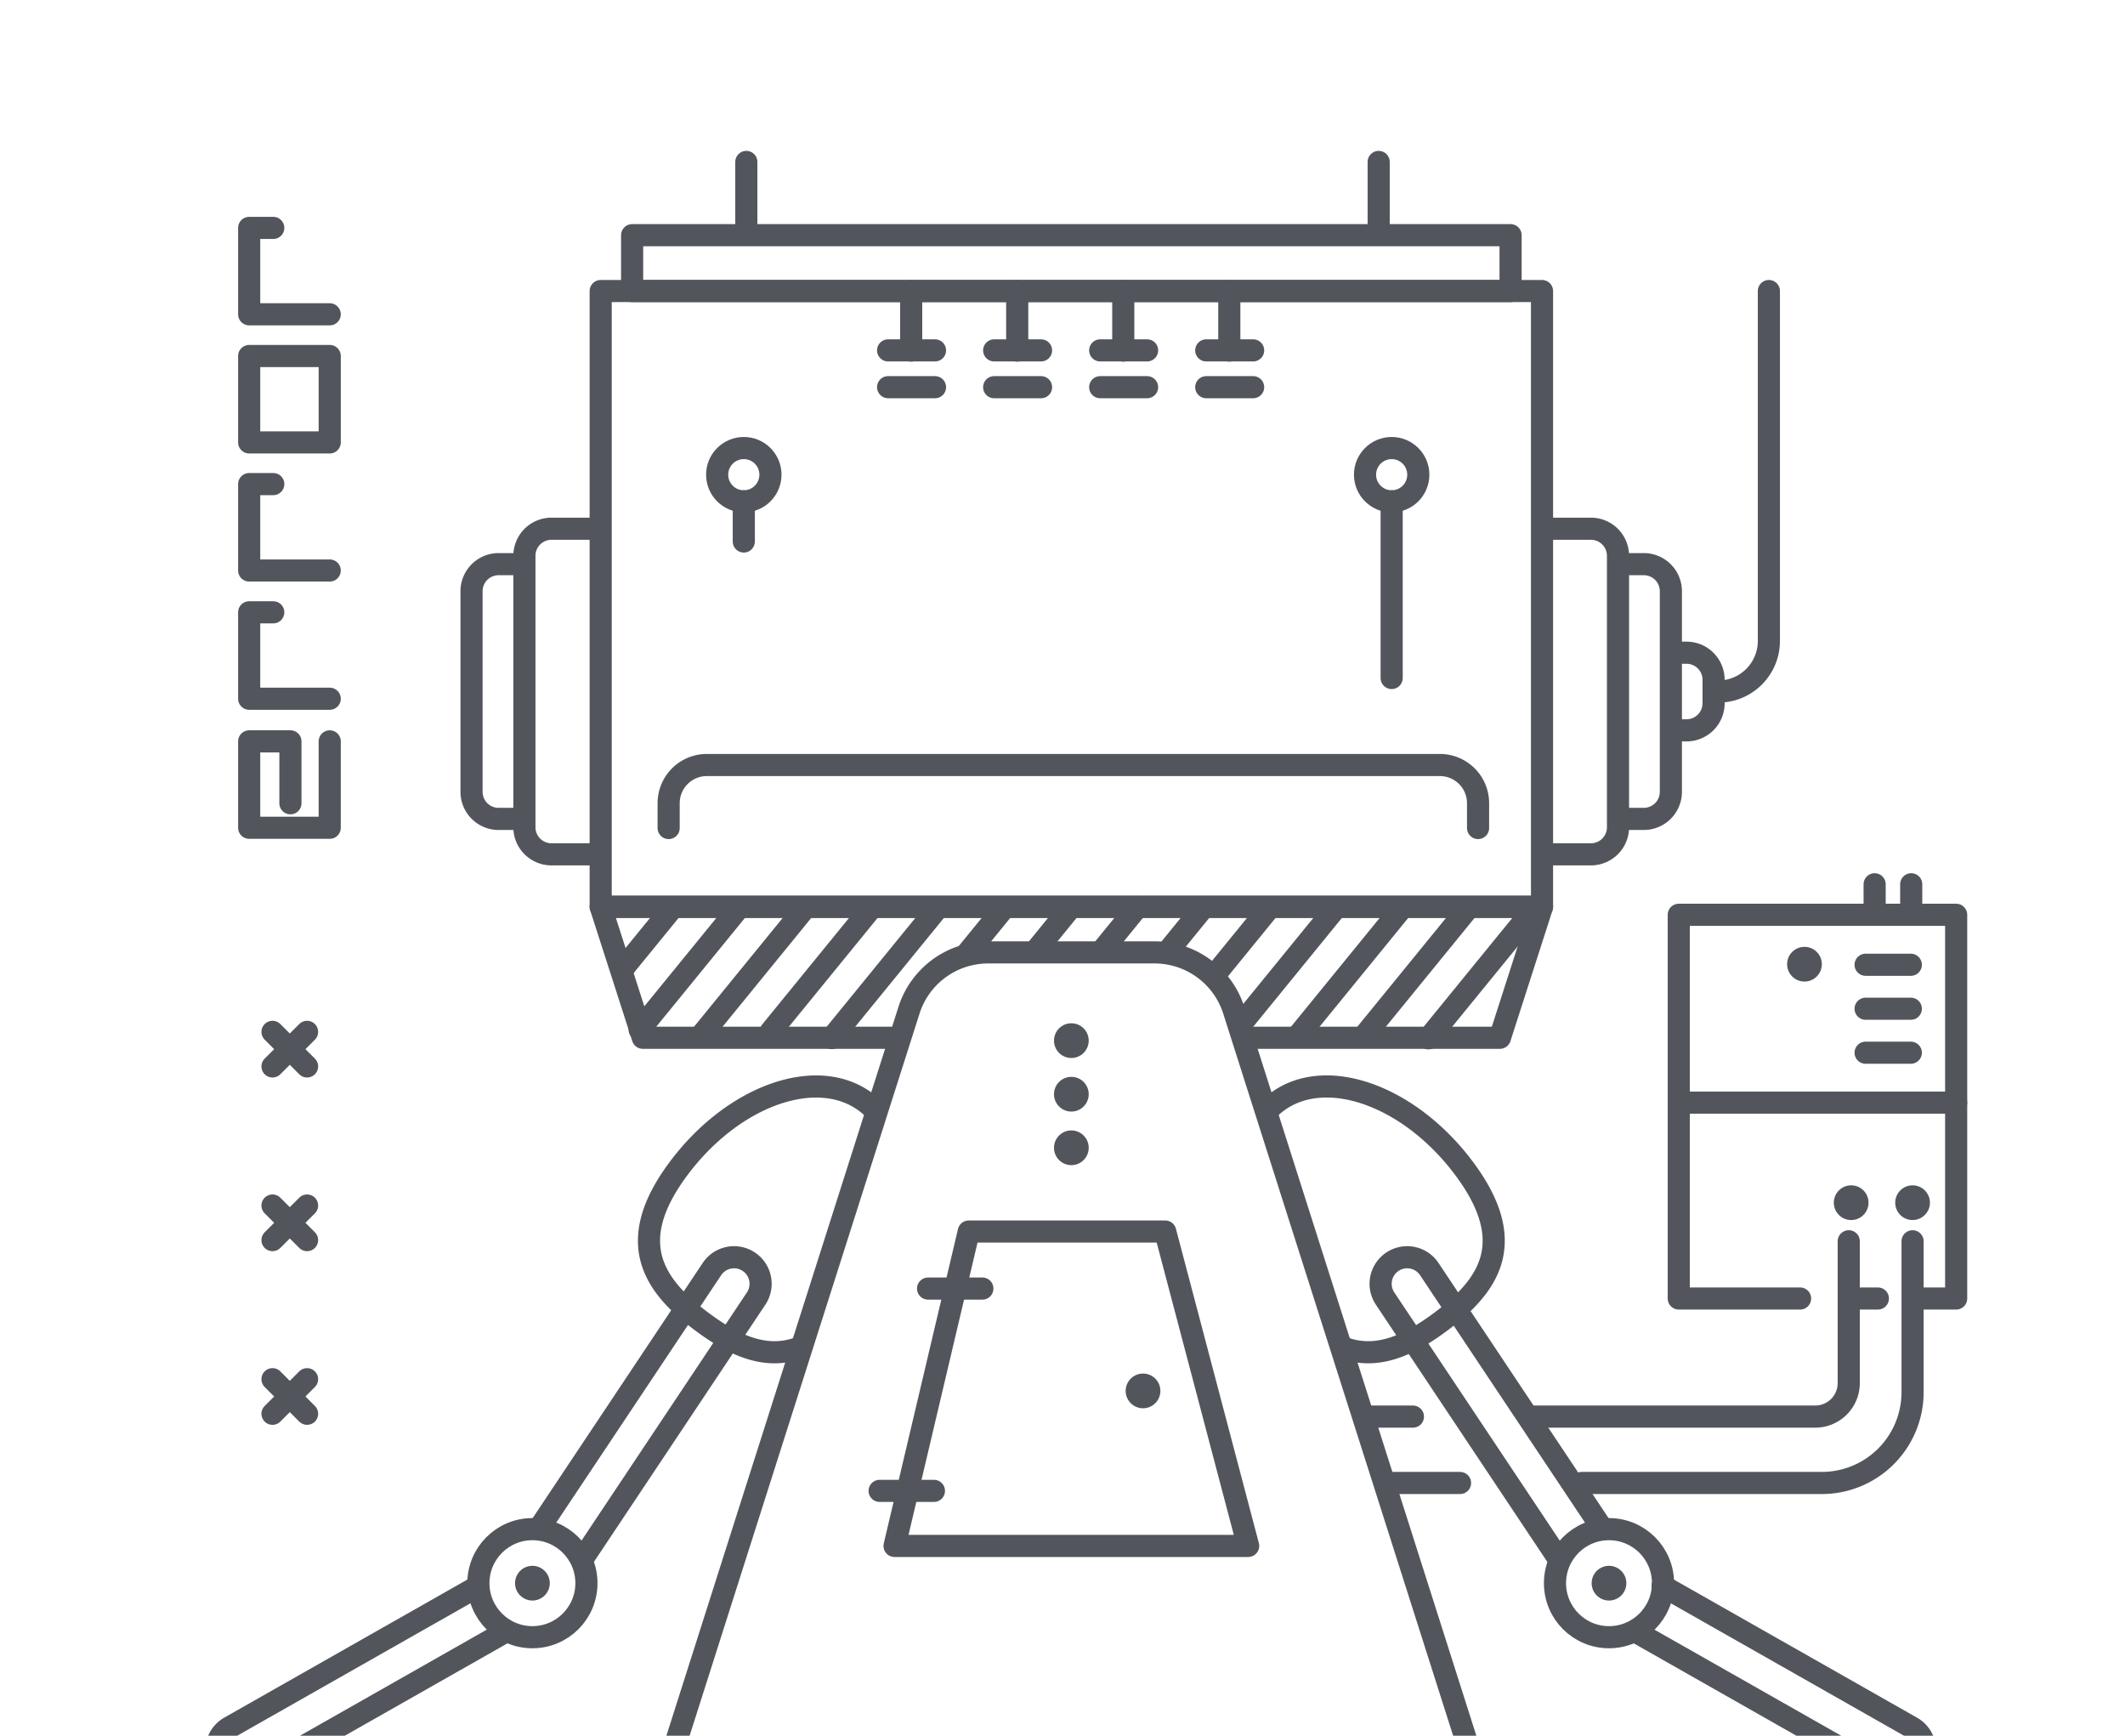 <svg xmlns="http://www.w3.org/2000/svg" viewBox="0 0 240 196"><g id="Layer_2" data-name="Layer 2"><rect width="240" height="196" style="fill:#fff"/></g><g id="Layer_1" data-name="Layer 1"><g><path d="M66.728,96.472H62.284a3.056,3.056,0,0,1-3.057-3.057V62.762a3.057,3.057,0,0,1,3.057-3.057h4.444" style="fill:none;stroke:#52565c;stroke-linecap:round;stroke-linejoin:round;stroke-width:2.5px"/><path d="M58.712,92.472h-2.4a3.056,3.056,0,0,1-3.056-3.057V66.762a3.057,3.057,0,0,1,3.056-3.057h2.4" style="fill:none;stroke:#52565c;stroke-linecap:round;stroke-linejoin:round;stroke-width:2.5px"/><path d="M175.238,59.705h4.444a3.057,3.057,0,0,1,3.057,3.057V93.415a3.056,3.056,0,0,1-3.057,3.057h-4.444" style="fill:none;stroke:#52565c;stroke-linecap:round;stroke-linejoin:round;stroke-width:2.5px"/><path d="M183.254,63.705h2.4a3.057,3.057,0,0,1,3.056,3.057V89.415a3.056,3.056,0,0,1-3.056,3.057h-2.4" style="fill:none;stroke:#52565c;stroke-linecap:round;stroke-linejoin:round;stroke-width:2.5px"/><path d="M190.078,73.705h.4a3.057,3.057,0,0,1,3.057,3.057v2.653a3.056,3.056,0,0,1-3.057,3.057h-.4" style="fill:none;stroke:#52565c;stroke-linecap:round;stroke-linejoin:round;stroke-width:2.5px"/><g><path d="M57.067,184.272l-28.13,15.973a3,3,0,1,1-2.963-5.217l27.918-15.852" style="fill:none;stroke:#52565c;stroke-linecap:round;stroke-linejoin:round;stroke-width:2.5px"/><path d="M60.884,172.592l19.542-29.313a3,3,0,0,1,4.992,3.328L65.726,176.145" style="fill:none;stroke:#52565c;stroke-linecap:round;stroke-linejoin:round;stroke-width:2.5px"/></g><g><path d="M187.774,179.081l28.084,15.947a3,3,0,1,1-2.962,5.217L184.7,184.237" style="fill:none;stroke:#52565c;stroke-linecap:round;stroke-linejoin:round;stroke-width:2.5px"/><path d="M175.964,175.931l-19.549-29.324a3,3,0,0,1,4.992-3.328l19.584,29.377" style="fill:none;stroke:#52565c;stroke-linecap:round;stroke-linejoin:round;stroke-width:2.5px"/></g><g><line x1="75.907" x2="70.446" y1="102.578" y2="109.276" style="fill:none;stroke:#52565c;stroke-linecap:round;stroke-linejoin:round;stroke-width:2.5px"/><line x1="83.466" x2="72.241" y1="102.495" y2="116.262" style="fill:none;stroke:#52565c;stroke-linecap:round;stroke-linejoin:round;stroke-width:2.5px"/><line x1="90.868" x2="79.198" y1="102.604" y2="116.917" style="fill:none;stroke:#52565c;stroke-linecap:round;stroke-linejoin:round;stroke-width:2.5px"/><line x1="98.424" x2="87.053" y1="102.525" y2="116.472" style="fill:none;stroke:#52565c;stroke-linecap:round;stroke-linejoin:round;stroke-width:2.5px"/><line x1="105.94" x2="93.935" y1="102.495" y2="117.219" style="fill:none;stroke:#52565c;stroke-linecap:round;stroke-linejoin:round;stroke-width:2.5px"/><line x1="113.248" x2="109.175" y1="102.719" y2="107.715" style="fill:none;stroke:#52565c;stroke-linecap:round;stroke-linejoin:round;stroke-width:2.5px"/><line x1="120.567" x2="117.036" y1="102.931" y2="107.262" style="fill:none;stroke:#52565c;stroke-linecap:round;stroke-linejoin:round;stroke-width:2.5px"/><line x1="128.475" x2="124.424" y1="102.42" y2="107.389" style="fill:none;stroke:#52565c;stroke-linecap:round;stroke-linejoin:round;stroke-width:2.5px"/><line x1="135.967" x2="131.812" y1="102.42" y2="107.516" style="fill:none;stroke:#52565c;stroke-linecap:round;stroke-linejoin:round;stroke-width:2.5px"/><line x1="143.084" x2="137.191" y1="102.879" y2="110.108" style="fill:none;stroke:#52565c;stroke-linecap:round;stroke-linejoin:round;stroke-width:2.5px"/><line x1="150.95" x2="140.087" y1="102.42" y2="115.744" style="fill:none;stroke:#52565c;stroke-linecap:round;stroke-linejoin:round;stroke-width:2.5px"/><line x1="158.046" x2="146.6" y1="102.905" y2="116.944" style="fill:none;stroke:#52565c;stroke-linecap:round;stroke-linejoin:round;stroke-width:2.5px"/><line x1="165.75" x2="154.081" y1="102.645" y2="116.957" style="fill:none;stroke:#52565c;stroke-linecap:round;stroke-linejoin:round;stroke-width:2.5px"/><line x1="173.157" x2="161.337" y1="102.748" y2="117.245" style="fill:none;stroke:#52565c;stroke-linecap:round;stroke-linejoin:round;stroke-width:2.5px"/><rect width="106.316" height="69.531" x="67.842" y="32.865" style="fill:none;stroke:#52565c;stroke-linecap:round;stroke-linejoin:round;stroke-width:2.5px"/><rect width="99.214" height="6.308" x="71.393" y="26.558" style="fill:none;stroke:#52565c;stroke-linecap:round;stroke-linejoin:round;stroke-width:2.5px"/><polyline points="140.5 117.186 169.4 117.186 174.158 102.396 67.842 102.396 72.6 117.186 101.492 117.186" style="fill:none;stroke:#52565c;stroke-linecap:round;stroke-linejoin:round;stroke-width:2.5px"/><circle cx="157.176" cy="53.603" r="3.009" style="fill:none;stroke:#52565c;stroke-linecap:round;stroke-linejoin:round;stroke-width:2.5px"/><circle cx="84.006" cy="53.603" r="3.009" style="fill:none;stroke:#52565c;stroke-linecap:round;stroke-linejoin:round;stroke-width:2.5px"/><path d="M166.934,93.5V90.7a4.312,4.312,0,0,0-4.312-4.313H79.83A4.313,4.313,0,0,0,75.517,90.7V93.5" style="fill:none;stroke:#52565c;stroke-linecap:round;stroke-linejoin:round;stroke-width:2.5px"/></g><g><path d="M90.107,152.249c-3.731,1.3-7.3-.375-10.83-3-5.514-4.111-8.819-9-2.652-17.276s15.635-11.641,21.149-7.53a8.581,8.581,0,0,1,.963.838" style="fill:none;stroke:#52565c;stroke-linecap:round;stroke-linejoin:round;stroke-width:2.5px"/><path d="M151.631,152.153c3.826,1.47,7.485-.218,11.092-2.908,5.514-4.111,8.819-9,2.652-17.276s-15.635-11.641-21.149-7.53a8.581,8.581,0,0,0-.963.838" style="fill:none;stroke:#52565c;stroke-linecap:round;stroke-linejoin:round;stroke-width:2.5px"/></g><rect width="31.329" height="21.212" x="189.602" y="103.299" style="fill:none;stroke:#52565c;stroke-linecap:round;stroke-linejoin:round;stroke-width:2.5px"/><polyline points="203.302 146.629 189.602 146.629 189.602 124.511 220.931 124.511 220.931 146.629 216.204 146.629" style="fill:none;stroke:#52565c;stroke-linecap:round;stroke-linejoin:round;stroke-width:2.5px"/><line x1="215.81" x2="210.704" y1="118.874" y2="118.874" style="fill:none;stroke:#52565c;stroke-linecap:round;stroke-linejoin:round;stroke-width:2.5px"/><line x1="215.81" x2="210.704" y1="113.908" y2="113.908" style="fill:none;stroke:#52565c;stroke-linecap:round;stroke-linejoin:round;stroke-width:2.5px"/><line x1="215.81" x2="210.704" y1="108.943" y2="108.943" style="fill:none;stroke:#52565c;stroke-linecap:round;stroke-linejoin:round;stroke-width:2.5px"/><line x1="215.855" x2="215.855" y1="102.746" y2="99.854" style="fill:none;stroke:#52565c;stroke-linecap:round;stroke-linejoin:round;stroke-width:2.5px"/><line x1="211.723" x2="211.723" y1="102.746" y2="99.854" style="fill:none;stroke:#52565c;stroke-linecap:round;stroke-linejoin:round;stroke-width:2.5px"/><circle cx="209.074" cy="135.809" r="1.961" style="fill:#52565c"/><circle cx="216.008" cy="135.809" r="1.961" style="fill:#52565c"/><circle cx="203.8" cy="108.879" r="1.961" style="fill:#52565c"/><path d="M216.008,140.168v17.04a10.252,10.252,0,0,1-10.252,10.252h-27.1" style="fill:none;stroke:#52565c;stroke-linecap:round;stroke-linejoin:round;stroke-width:2.5px"/><path d="M208.8,140.168V156.18a3.786,3.786,0,0,1-3.785,3.785H173.338" style="fill:none;stroke:#52565c;stroke-linecap:round;stroke-linejoin:round;stroke-width:2.5px"/><line x1="212.09" x2="209.257" y1="146.629" y2="146.629" style="fill:none;stroke:#52565c;stroke-linecap:round;stroke-linejoin:round;stroke-width:2.5px"/><g><g><line x1="34.682" x2="30.777" y1="155.741" y2="159.645" style="fill:none;stroke:#52565c;stroke-linecap:round;stroke-linejoin:round;stroke-width:2.5px"/><line x1="30.777" x2="34.682" y1="155.741" y2="159.645" style="fill:none;stroke:#52565c;stroke-linecap:round;stroke-linejoin:round;stroke-width:2.5px"/></g><g><line x1="34.682" x2="30.777" y1="136.13" y2="140.035" style="fill:none;stroke:#52565c;stroke-linecap:round;stroke-linejoin:round;stroke-width:2.5px"/><line x1="30.777" x2="34.682" y1="136.13" y2="140.035" style="fill:none;stroke:#52565c;stroke-linecap:round;stroke-linejoin:round;stroke-width:2.5px"/></g><g><line x1="34.682" x2="30.777" y1="116.52" y2="120.424" style="fill:none;stroke:#52565c;stroke-linecap:round;stroke-linejoin:round;stroke-width:2.5px"/><line x1="30.777" x2="34.682" y1="116.52" y2="120.424" style="fill:none;stroke:#52565c;stroke-linecap:round;stroke-linejoin:round;stroke-width:2.5px"/></g></g><path d="M75.955,197.946l26.749-84a9.389,9.389,0,0,1,8.9-6.4H130.4a9.389,9.389,0,0,1,8.9,6.4l26.749,84" style="fill:none;stroke:#52565c;stroke-linecap:round;stroke-linejoin:round;stroke-width:2.5px"/><g><circle cx="181.723" cy="178.775" r="6.101" style="fill:none;stroke:#52565c;stroke-linecap:round;stroke-linejoin:round;stroke-width:2.5px"/><circle cx="181.723" cy="178.775" r="1.961" style="fill:#52565c"/></g><g><circle cx="60.131" cy="178.775" r="6.101" style="fill:none;stroke:#52565c;stroke-linecap:round;stroke-linejoin:round;stroke-width:2.5px"/><circle cx="60.131" cy="178.775" r="1.961" style="fill:#52565c"/></g><path d="M194.066,78.092h0a5.713,5.713,0,0,0,5.713-5.714V32.865" style="fill:none;stroke:#52565c;stroke-linecap:round;stroke-linejoin:round;stroke-width:2.5px"/><g><line x1="155.709" x2="155.709" y1="25.711" y2="18.287" style="fill:none;stroke:#52565c;stroke-linecap:round;stroke-linejoin:round;stroke-width:2.5px"/><line x1="84.291" x2="84.291" y1="25.711" y2="18.287" style="fill:none;stroke:#52565c;stroke-linecap:round;stroke-linejoin:round;stroke-width:2.5px"/></g><polygon points="109.413 139.067 101.031 174.568 140.969 174.568 131.601 139.067 109.413 139.067" style="fill:none;stroke:#52565c;stroke-linecap:round;stroke-linejoin:round;stroke-width:2.5px"/><circle cx="129.094" cy="157.064" r="1.961" style="fill:#52565c"/><g><circle cx="121" cy="129.61" r="1.961" style="fill:#52565c"/><circle cx="121" cy="123.56" r="1.961" style="fill:#52565c"/><circle cx="121" cy="117.51" r="1.961" style="fill:#52565c"/></g><line x1="110.95" x2="104.818" y1="145.507" y2="145.507" style="fill:none;stroke:#52565c;stroke-linecap:round;stroke-linejoin:round;stroke-width:2.5px"/><line x1="105.479" x2="99.347" y1="168.351" y2="168.351" style="fill:none;stroke:#52565c;stroke-linecap:round;stroke-linejoin:round;stroke-width:2.5px"/><line x1="159.577" x2="154.185" y1="159.965" y2="159.965" style="fill:none;stroke:#52565c;stroke-linecap:round;stroke-linejoin:round;stroke-width:2.5px"/><line x1="164.899" x2="156.591" y1="167.46" y2="167.46" style="fill:none;stroke:#52565c;stroke-linecap:round;stroke-linejoin:round;stroke-width:2.5px"/><g><polyline points="32.8 90.707 32.8 83.716 28.142 83.716 28.142 93.473 37.239 93.473 37.239 83.716" style="fill:none;stroke:#52565c;stroke-linecap:round;stroke-linejoin:round;stroke-width:2.5px"/><rect width="9.098" height="9.757" x="28.142" y="40.2" style="fill:none;stroke:#52565c;stroke-linecap:round;stroke-linejoin:round;stroke-width:2.5px"/><polyline points="30.862 69.144 28.142 69.144 28.142 78.902 37.239 78.902" style="fill:none;stroke:#52565c;stroke-linecap:round;stroke-linejoin:round;stroke-width:2.5px"/><polyline points="30.862 54.664 28.142 54.664 28.142 64.422 37.239 64.422" style="fill:none;stroke:#52565c;stroke-linecap:round;stroke-linejoin:round;stroke-width:2.5px"/><polyline points="30.862 25.735 28.142 25.735 28.142 35.492 37.239 35.492" style="fill:none;stroke:#52565c;stroke-linecap:round;stroke-linejoin:round;stroke-width:2.5px"/></g><line x1="157.176" x2="157.176" y1="56.613" y2="76.563" style="fill:#fff;stroke:#52565c;stroke-linecap:round;stroke-linejoin:round;stroke-width:2.5px"/><line x1="84.006" x2="84.006" y1="56.613" y2="61.146" style="fill:#fff;stroke:#52565c;stroke-linecap:round;stroke-linejoin:round;stroke-width:2.5px"/><g><g><line x1="102.909" x2="102.909" y1="32.865" y2="39.588" style="fill:none;stroke:#52565c;stroke-linecap:round;stroke-linejoin:round;stroke-width:2.5px"/><line x1="100.305" x2="105.6" y1="39.566" y2="39.566" style="fill:none;stroke:#52565c;stroke-linecap:round;stroke-linejoin:round;stroke-width:2.5px"/><line x1="100.305" x2="105.6" y1="43.722" y2="43.722" style="fill:none;stroke:#52565c;stroke-linecap:round;stroke-linejoin:round;stroke-width:2.5px"/></g><g><line x1="114.885" x2="114.885" y1="32.865" y2="39.588" style="fill:none;stroke:#52565c;stroke-linecap:round;stroke-linejoin:round;stroke-width:2.5px"/><line x1="112.282" x2="117.577" y1="39.566" y2="39.566" style="fill:none;stroke:#52565c;stroke-linecap:round;stroke-linejoin:round;stroke-width:2.5px"/><line x1="112.282" x2="117.577" y1="43.722" y2="43.722" style="fill:none;stroke:#52565c;stroke-linecap:round;stroke-linejoin:round;stroke-width:2.5px"/></g><g><line x1="126.862" x2="126.862" y1="32.865" y2="39.588" style="fill:none;stroke:#52565c;stroke-linecap:round;stroke-linejoin:round;stroke-width:2.5px"/><line x1="124.258" x2="129.554" y1="39.566" y2="39.566" style="fill:none;stroke:#52565c;stroke-linecap:round;stroke-linejoin:round;stroke-width:2.5px"/><line x1="124.258" x2="129.554" y1="43.722" y2="43.722" style="fill:none;stroke:#52565c;stroke-linecap:round;stroke-linejoin:round;stroke-width:2.5px"/></g><g><line x1="138.839" x2="138.839" y1="32.865" y2="39.588" style="fill:none;stroke:#52565c;stroke-linecap:round;stroke-linejoin:round;stroke-width:2.5px"/><line x1="136.235" x2="141.531" y1="39.566" y2="39.566" style="fill:none;stroke:#52565c;stroke-linecap:round;stroke-linejoin:round;stroke-width:2.5px"/><line x1="136.235" x2="141.531" y1="43.722" y2="43.722" style="fill:none;stroke:#52565c;stroke-linecap:round;stroke-linejoin:round;stroke-width:2.5px"/></g></g></g></g></svg>